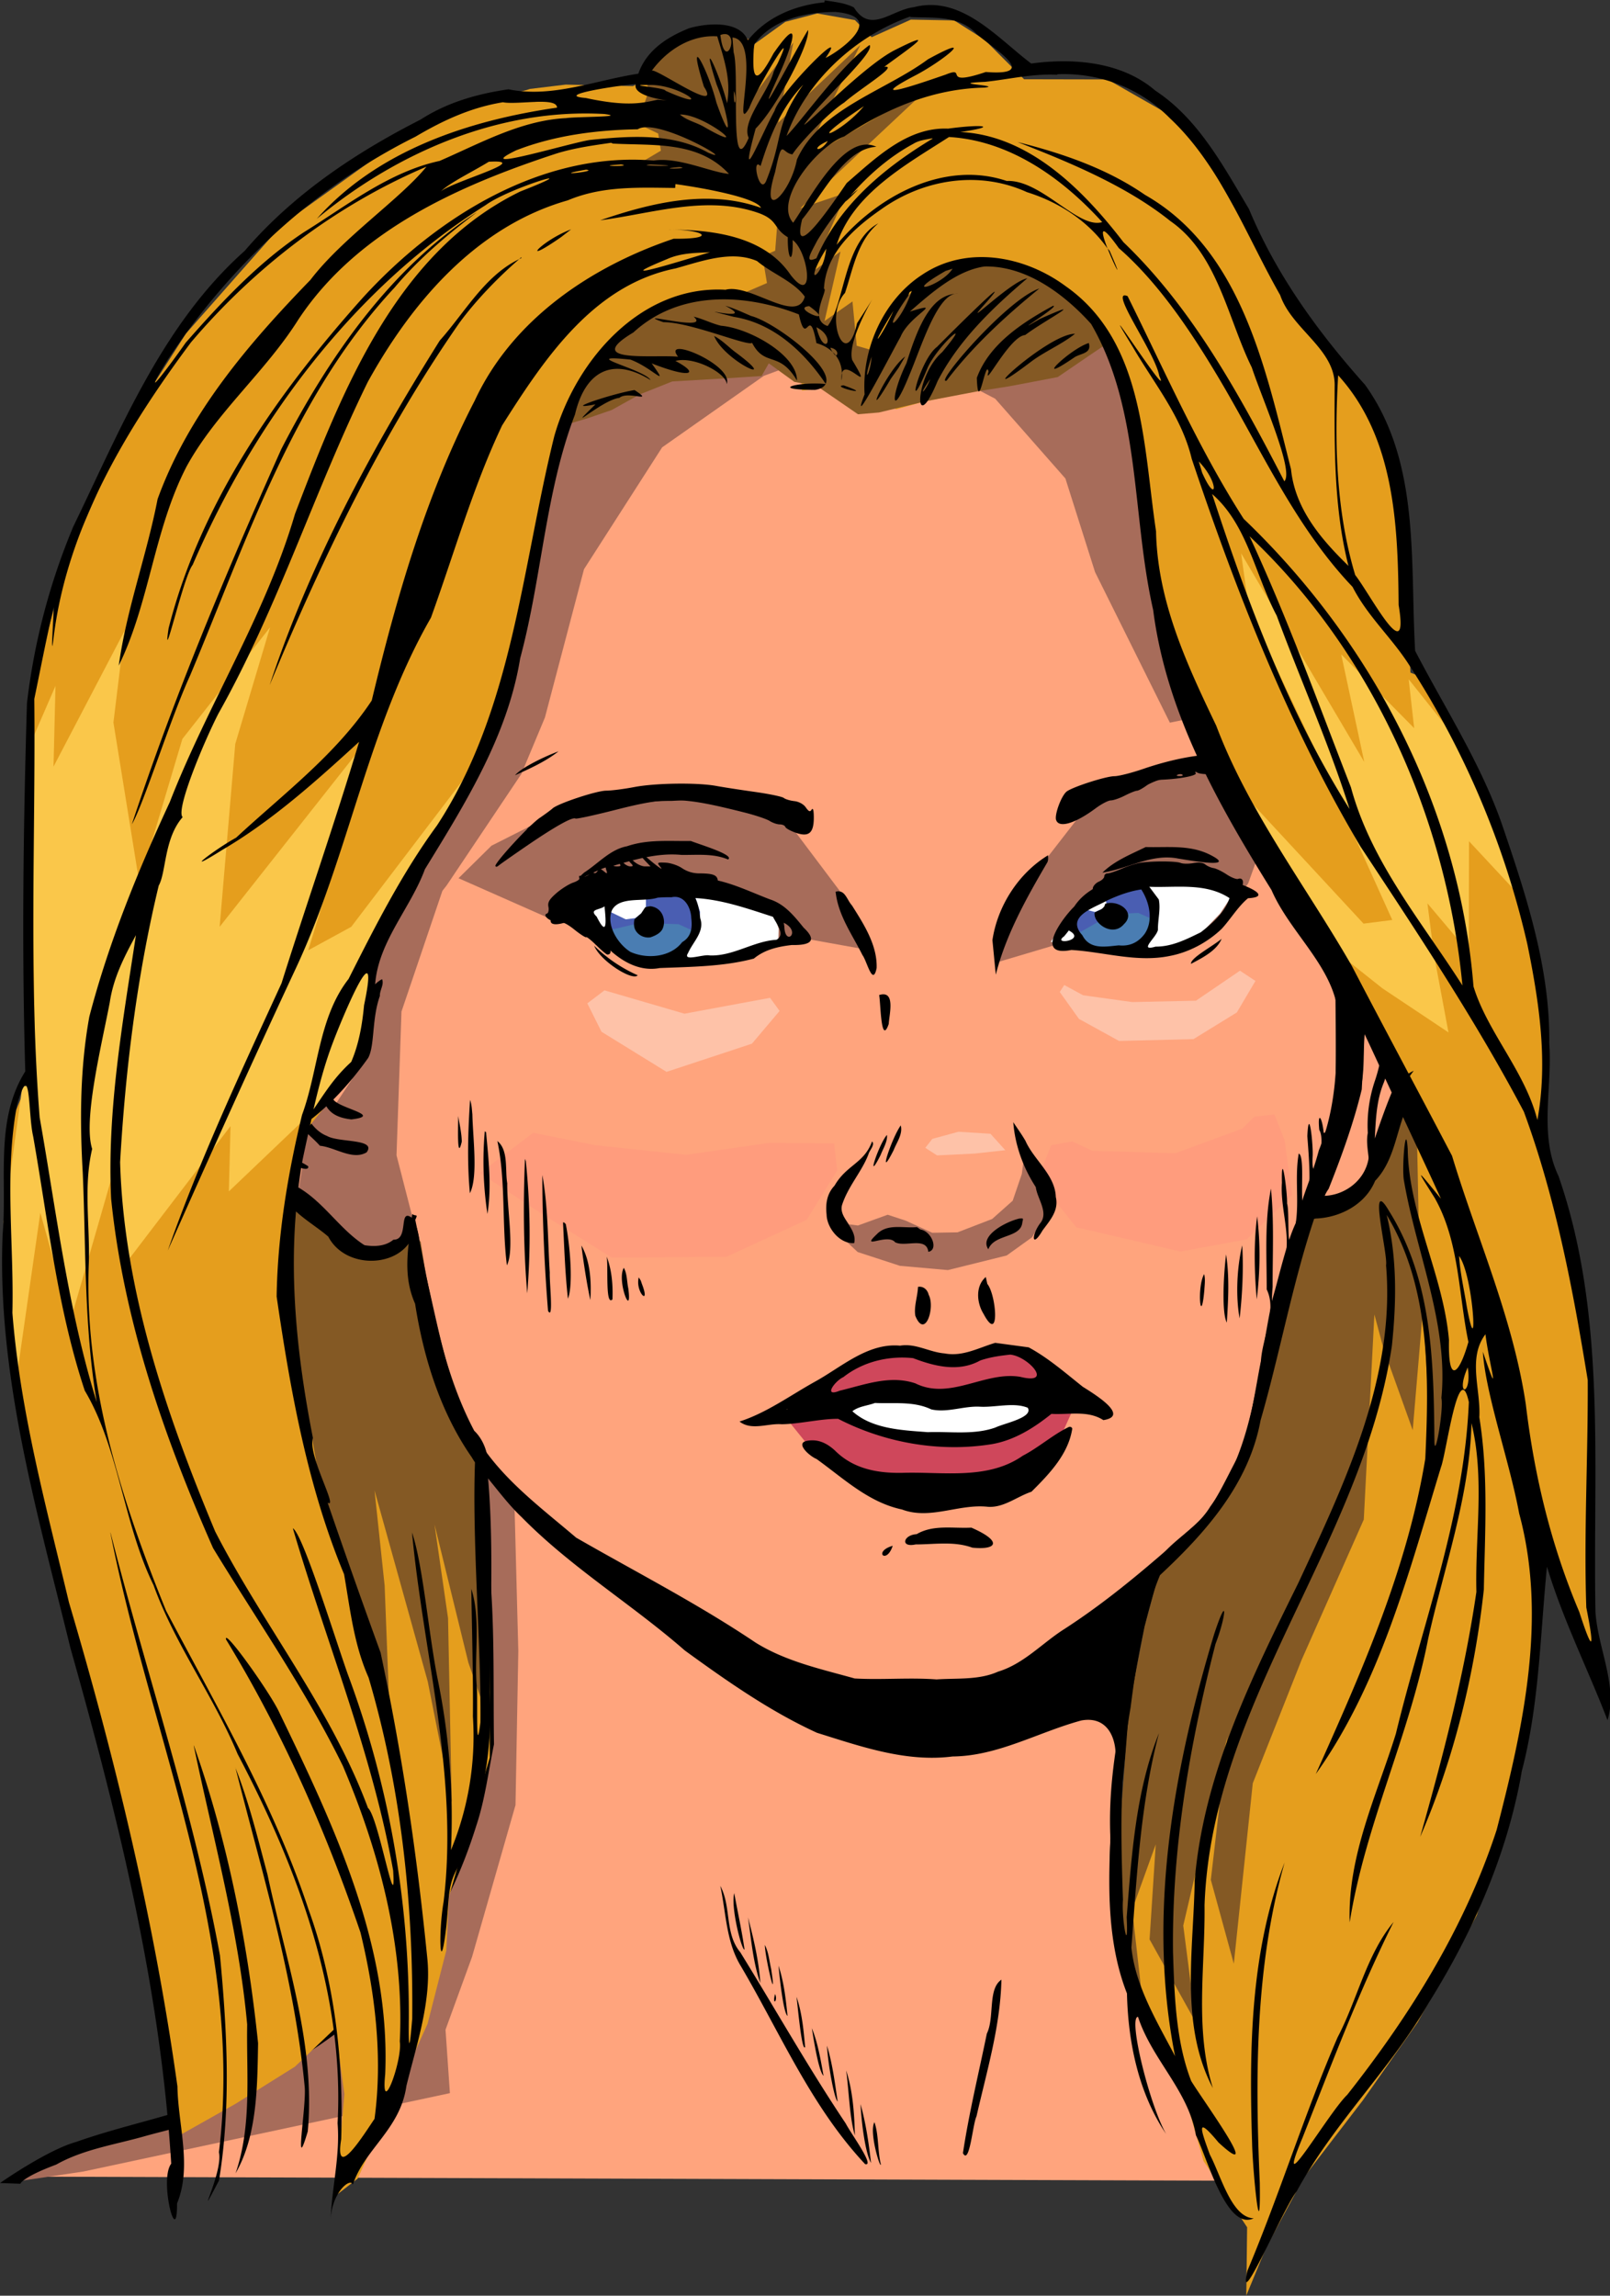 <svg class="picture" xmlns="http://www.w3.org/2000/svg" viewBox="0 0 140.1 199.7">
    <rect x="0" y="0" width="140.1" height="199.7" fill="#333333" stroke="none"/>
    <g id="colors_human">
        <path d="m20.69 203.4 8.818-3.991 6.58-1.7 3.67-1.83 8.78-6.52 7.02-7.34 3.82-8.18 1.7-6.34.608-3.65-.147-8.53-1.29-15.2-3.37-8.09-1.6-10.6-1.57 1.55h-3.1l-3.82-3.65-3.87-2.49-2.64-2.67-2.19-6.84-2.97-6.17.512-4.14 1.79-2.05 2.52-.516 3.2 1.08 2.76 2.62 1.21 1.94 1.31 1.26 1.85.799 1.68-.763.18-2.12-.214-1.81.146-.905-.815-.98.016-1.65.793-1.52.735-3.09-.791-3.7-.362-.373.852-.598-.057-1.05.239-1.22.33-1.48-.031-1.54-.233-1.58.189-1.72.929-1.39-.48-1.13.595-1.86.247-2.39.033-1.18.777-1.08.082-2.18 1.62-2.05-.44-1.27 1.25-1.8.94-1.6.307-.999 1.77-2.46.386-1.41 1.33-1.37.683-1.78 2.39-1.4 1.22-2 3.91-.757 2.66-1.87 2.45-.358 2.33-.28 2.51-1.02 2.64-.312 2.31 1.62 3.61-1.01 3.14-.595 4.08 1.76 1.54-.137 2.43-.362 2.26-.734 2.15.169 1.85-1.13 2-.256 1.57-.419 2.38-.121 1.64-.107 2.8-.403.84-.164 3.24-.1 1.07-.814.914-.434.53 1.19-.175 1.77 1.91.855 1.93 2.91 2.64 3.94 1.72 3.7.79 2.77-.586 1.11 1.22 2.59.818 2.77.794 1.41.456 2.47.594 1.85.672 5.19.445 8.75-.53 12.5 1.35-2.65 2.06-2.21 2.24-.053.501 2.86-.986 3.62.492 5.99-.494 5.85-1.59 4.18-1.12 4.41-1.65 2.21-2.66.259-.507-.287-2.58 6.41-1.71 6.99-1.9 8.04-2.58 5.3-5.66 5.51-2.67 9.9.456 1.84-.916 5.75.06 8.86.675 6.62 3.27 7.05 3.03 5.39 6.588 7.289z" fill="#ffa47d" transform="translate(-19.1 -14.06)"/>
        <path d="m89.6 136 2.68-2.92 4.25-1.64 4.12.525 1.72.281 4.53-.799 3.09 1.18 1.79 3.31 2.73.789-2.06-.023-.784 1.74-4.75 5.26-8.01.034-5.11-1.05-3.05-2.49-1.6-.752-2.01-2.49z" fill="#cf475b" transform="translate(-19.1 -14.06)"/>
        <path d="m116 38.5-2.02.39-6.04 2.83-11.6.462-9.29-1.58-7.63.953-4.3 1.92-6.48 1.73-2.99 14.3-3.13 13.2-6.31 10.4-4.35 8.71-1.17 8.59.962-1.24-1.89 8.73-2.25 3.41-1.66 1.45-.838 5.22 1.63.554 1.86 2.6 2.96 1.77 1.69-.293 2.14-1.48-1.69-6.57.432-12.5 3.56-10.5.384-.493 6.49-9.68 2.05-4.91 3.4-12.9 6.8-10.6 8.85-6.22 7.94-2.93 4.39.871 7.8 4.05 6.11 6.94 2.58 8.14 6.51 13.1 4.42-.898-1.63-4.61-3.68-11.5-1.14-11z" fill="#a76c5a" transform="translate(-19.1 -14.06)"/>
        <path d="m125 80.5-4.91.924-6.23 2.56-4.02 5.18-2.58 2.82-1.31 5.76 4.88-1.45 5.34.48 5.39-.208 3.49-1.85 2.67-3.82 2.84-7.91-2.24-1.6zm-48.3 2.7-3.58.545-4.01 1.01-3.99 1.23-3.25 1.64-2.87 2.83 8.73 3.86 2.17-1.6 1.42 2.08 1.64 1.92 3.14 1.4 5.23-.612 3.08-.56 1.98-.885 2.74-.354 5.57 1-2.56-5.19-4.78-6.35-6.85-1.9zM39.2 99.5l-.165 4.29.928 2.26 2.57 4.11.858 4.02 2.25 1.44 3.85.594 2.23-1.29-.492-1.05-1.23-2.74-1.73-.611-.76-1.03.966-2.62-2.3-3.19-1.31-2.38-3.74-1.77zm69 15.3-.185 1.39-.792 2.32-1.79 1.59-3.01 1.16-2.2.038-2.32-1.06-1.56-.509-2.59.937-.78-.103-1.36-2.01-.08 2.36 2.2 2.06 3.68 1.2 4.17.37 5.12-1.27 2.2-1.58 1.56-2.56zM60.1 140l1.26 15.2.22 9.19-1.46 7.65-4.18 9.47-6.14 6.84-6.25 4.8-6.88 4.28-9.05 2.69-7.67 3.79 6.4-.949 31.9-6.82-.381-5.52 2.31-6.34 3.78-13.2.244-13.4-.361-13.8z" fill="#a76c5a" transform="translate(-19.1 -14.06)"/>
        <path d="m130 111-1.76.208-1.04 1.03-5.82 2.14-7.22-.209-1.76-.823-1.83.335-1.17 2.96 3.36 4.18 9.06 2.11 5.77-1.06 3.95-3.87-.653-4.75zm-64.5 1.6-4.64 3.5 5.25 3.46 6.23 3.9 9.97-.07 6.99-3.22 2.65-4.29-.26-2.35-5.67-.053-7.22 1.04-7.88-.836z" fill="#ff9c7d" transform="translate(-19.1 -14.06)"/>
        <path d="m127 98.5-3.83 2.61-5.54.12-4.28-.592-1.64-.892-.392.606 1.67 2.34 3.49 1.92 6.48-.161 3.77-2.32 1.62-2.74zm-55.3 1.71-1.49 1.13 1.23 2.47 5.66 3.49 7.43-2.45 2.41-2.85-.829-1.14-7.45 1.38zm30.8 12.3-2.27.619-.611.78 1.02.658 3.28-.16 2.66-.292-1.29-1.43z" fill="#fec2a8" transform="translate(-19.1 -14.06)"/>
        <path d="m90.7 136 6.92-.777 4.07.134 9.07-.371-1.58 1.93-2.65 1.71-4.72.714-6.27-.794-4.57-2.06zM119 89.9l-6.74 3.48-1.72 2.61 2.73.635 6.17.25 3.49-.918 2.34-2.43 1.37-2.06zm-41.9 1.26-8.37 1.8 2.56 2.38 3.38 2.6 7.85-.396 3.34-1.31.968-.36.03-1.03-.476-1.43z" fill="#fff" transform="translate(-19.1 -14.06)"/>
        <path d="m118.6 90.75-2.467.557-2.44 1.54-.951.89-.103.85.86 1.553 1.42.757h2.67l1.38-.556.65-1.8.186-1.98zm-44.42.28-1.77 1.24-.207 1.39-.008 1.37 1.028 1.62 2.28 1.11 2.36-.027 1.15-1.45.854-1.29-.059-1.73-.544-1.93z" fill="#4a7db2" transform="translate(-19.1 -14.06)"/>
        <path d="m118.6 90.88-1.915-.153-4.05 3.04-.107 1.072.603.288 1.55-.883 1.4-.663 2.06-.107 1.407.61.226-.993zm-43.52.751-2.38.27-.416 1.23-.275.791.125 1.047 2.124-.497 2.26-.07 1.63.053 1.71.774.163-1.84-.557-1.7z" fill="#4a5eb2" transform="translate(-19.1 -14.06)"/>
        <path d="m72.4 92-.349 1.31 1.5.722.822-.104.926-.713.017-1.17zm42.8.038-1.69 1.13.885.227 1.07-.497z" fill="#fff" transform="translate(-19.1 -14.06)"/>
        <path d="M71 96.3c-.441-.442-.842-.764-.892-.715s-.509-.245-1.02-.655c-.653-.523-1.09-.728-1.48-.687-.571.058-1.37-.564-.913-.713.125-.042.183-.303.129-.581-.078-.396.072-.654.699-1.2.439-.38 1.1-.793 1.47-.918.396-.134.615-.316.532-.447-.088-.139-.016-.174.198-.094.185.07.468-.002.628-.158.159-.156.352-.223.429-.148.076.075.218.008.317-.148.154-.245.23-.244.535.005.318.26.34.245.215-.141-.095-.292-.039-.467.176-.547.174-.066.315-.031.315.077s.196.196.437.196c.365 0 .395-.05.182-.303-.144-.17-.166-.303-.051-.303.114 0 .323.136.463.303s.402.303.58.303c.254 0 .27-.055.079-.243-.463-.454-.25-.638.229-.197.262.242.695.44.962.44h.487l-.448-.468c-.644-.672-.554-.913.118-.317.312.276.752.635.979.795.374.266.388.263.146-.04-.237-.297-.18-.33.528-.293.436.022 1.08.24 1.43.484a2.67 2.67 0 0 0 1.43.447c1.45.005 1.73.166 1.68.94l-.048.69-1.04-.08c-.571-.044-1.23-.142-1.45-.216-.302-.1-.29-.074.051.1.72.373.547.56-.308.337-.424-.111-1.61-.194-2.63-.183-1.91.022-2.22.055-2.83.318-.197.083-.503.098-.679.032-.209-.078-.268-.04-.173.114.1.159.031.189-.214.098-.483-.182-.869.058-.5.312.191.132.093.153-.312.064-.41-.088-.709-.02-.979.217-.53.472-.489.761.23 1.56.34.38.618.761.618.846 0 .086.237.461.527.833.474.61.527 1.08.121 1.08-.083 0-.512-.362-.953-.804zm43.2-5c.038-.194.276-.443.53-.552.255-.109.462-.314.462-.454s.128-.256.283-.256c.156 0 .713-.185 1.24-.412.524-.228 1.25-.46 1.62-.516 1.04-.159 3.1-.15 3.5.016.199.082.692.089 1.1.014.475-.088.845-.044 1.05.12.171.14.494.282.716.315.223.033.734.28 1.14.55.403.267.852.443.997.39.397-.15.561.266.295.754-.202.37-.353.412-1.06.301-.456-.072-1.03-.234-1.27-.362-.476-.252-.581-.267-3.32-.469-2.59-.192-4.4-.17-4.92.06-2.19.971-2.46 1.03-2.36.501z" transform="translate(-19.1 -14.06)"/>
        <path d="M62.2 89.4c0-.351 2.99-3.59 3.85-4.18.479-.326.987-.701 1.13-.832.452-.426 3.84-1.55 4.67-1.55.446 0 1.55-.141 2.46-.315 1.82-.348 5.47-.398 7.11-.097.578.107 2.08.34 3.34.517s2.4.414 2.54.527.549.238.92.278c.401.045.807.266 1 .55.262.371.371.412.512.188.116-.18.182.065.184.683.004 1.36-.431 1.73-1.57 1.33-.46-.159-.87-.388-.91-.507-.039-.12-.256-.218-.482-.218-.225 0-.619-.134-.875-.297-.256-.165-1.22-.49-2.14-.724-5.51-1.39-6.66-1.42-11.3-.238-1.82.463-3.38.801-3.46.75-.257-.158-1.73.662-4.12 2.29-1.27.868-2.43 1.68-2.57 1.8-.145.122-.263.138-.263.037zm48.8-4.01c-.151-.477.466-2.13.926-2.48.525-.399 3.42-1.33 4.15-1.33.364 0 1.5-.287 2.52-.638 2.29-.787 4.61-1.25 6.25-1.25 1.11 0 1.41.102 2.73.931 1.68 1.05 3.65 2.93 3.3 3.15-.125.077-.488-.038-.809-.254l-1.55-1.05c-.534-.363-1.02-.615-1.07-.559-.054.054-.515-.047-1.02-.226a6.023 6.023 0 0 0-1.89-.282c-.53.025-1.09-.033-1.24-.129-.177-.108-.231-.091-.146.046.13.212-1.4.504-2.95.567-.371.014-.958.236-1.31.493-.346.256-.732.467-.857.467s-.598.189-1.05.42c-.454.232-1 .42-1.22.42-.219 0-.814.31-1.32.686-1.79 1.33-3.2 1.75-3.44 1.02zm11-3.93c-.07-.07-.25-.078-.402-.017-.168.067-.118.117.126.127.222.01.347-.04.276-.11z" transform="translate(-19.1 -14.06)"/>
    </g>
    <path id="line" d="M107.9 61.44c-.908.497 2.92.726.582.115l-.332-.078zm-59.3 3.92c-1.23.448-3.26 1.44-3.78 2.08 1.3-.586 2.66-1.2 3.78-2.08zm54.7.888c-2.9.96-5.69 2.24-8.49 3.45-1.05 1.1 2.37-.411 3.15-.668 2-.684 3.83-1.94 5.99-2 1.43-.332 2.9.059 4.3.304.778.442 3.84 2.17 2.08.75-1.27-1.16-3.04-1.29-4.6-1.83zm-45.2 2.43c-1.95.174-3.84.639-5.7 1.25-1.93.535-5.69 1.18-6.55 2.19 4.09-1.19 8.26-2.46 12.6-2.45 1.43-.062 2.88-.294 4.22.327 2.22.618 4.41 1.38 6.64 1.9.743-1.47-2.77-1.42-3.66-2.06-2.41-.956-5-.843-7.53-1.15zm2 4.48c-1.86.025-3.75-.16-5.54.457-1.46.27-2.52 1.52-3.73 2.29-1.58 1.41 1.56-.57 2.17-.487 2.06-.589 4.14-1.26 6.3-1.05 1.37.017 2.76-.145 4.05.396.635-.388-2.56-1.33-3.24-1.61zm39.6.523c-1.31.644-2.71 1.19-3.77 2.23 2.22-.331 4.27-1.68 6.57-1.23.94.149 5.37.949 2.74-.354-1.76-.859-3.66-.589-5.54-.644zm-8.49.713c-2.59 1.57-4.41 4.43-4.85 7.39l.292 3c.891-3.5 2.67-6.67 4.48-9.76.111-.199.06-.421.071-.635zm30.2.774c-1.05.295-1.95.698-2.62 1.57-.772.866-.861 2.14-2.19 2.36-.897.323-.221 1.63-.422 2.39-.01 4.41.123 8.83.025 13.2-.234 1.23-.724 4.2-1.02 3.83-.137-1.38-.548-1.89-.38-.222.693 1.12-.731 5.43-.58 2.32.067-.964-.323-4.61-.46-1.79.12 1.74.518 5.81-.419 5.81-.14-1.23.167-4.11-.329-4.29-.432 2.42.245 5.01-.566 7.33-.505 1.43-.22-2.29-.448-2.98.024-1.08-.516-4.95-.45-1.8-.175 2.43 1.01 4.97.033 7.28-.468 1.18-1.09 4.9-.843 1.76-.003-2.85.136-5.71-.143-8.54-.569 2.85-.366 5.86-.37 8.77.908 1.88-.368 4.13-.503 6.22-.56 2.81-.894 5.75-2.03 8.39-1.01 1.86-1.87 3.89-3.26 5.49-3.83 3.4-7.67 6.79-12 9.56-1.85 1.22-3.41 2.93-5.59 3.59-1.66.746-3.58.551-5.35.674-2.36-.177-4.77.052-7.12-.082-2.95-.827-6-1.48-8.64-3.13-5.01-3.37-10.4-6.13-15.6-9.12-3.33-2.84-6.99-5.49-9.08-9.44-2.11-4.13-2.9-8.75-3.95-13.2-.637-1.73-.379-3.98-1.26-5.18-1.21-.9-.218 1.94-1.61 1.9-.768.645-1.85.617-2.75.437-2.17-1.56-3.74-3.85-6.14-5.11-1.11-.732-2.42-1.34-2.8-2.75-1.09-2.3-1.36-4.95-2.91-7.02-.97-1.67-2.18-3.23-2.58-5.16-.66-1.26-.283-2.63-.198-3.98.434-.905.637-2.01 1.7-2.37.918-.783 2.19-.145 3.28-.222 1.88-.012 3.29 1.66 4.39 2.98.751.928 3.53 4.26 2.14 1.52-.968-1.68-2.33-3.13-3.71-4.49-1.23-.66-2.54-1.04-3.9-1.31-.242.036-1.65.379-2.32.532-.915.346-1.65 1.38-2.22 2.2-.479 1.01-1.07 1.99-.835 3.16-.156 2.4 1.2 4.56 2.17 6.68.618 1.25 1.59 2.32 1.75 3.78.468 2.21 1 4.62 2.81 6.14 1.24 1.6 3.43 1.69 4.97 2.86 1.54 1.55 2.86 3.78 5.12 4.38l3.11-.212c1.19 4.02 1.35 8.35 3.16 12.2.608 1.65 1.56 3.22 2.41 4.77 1.58 1.51 2.83 3.53 4.51 5.12 4.3 4.38 9.6 7.58 14.2 11.6 3.65 2.65 7.39 5.28 11.5 7.16 3.82 1.19 7.74 2.58 11.8 2.06 3.95-.034 7.44-2.11 11.2-3.13 2.81-.516 3.39 2.57 2.76 4.62-.125 3.63-.361 7.28-.276 10.9.268 2.05.212 4.17 1.06 6.09 1.21 3.21 2.54 6.41 4.58 9.19 1.21 1.74 2.17 3.68 3.84 5.03.518.695 4.36 4.432 4.36 4.432l.947.017s-.13-.184-.271-.398c-2.204-3.346-7.893-9.756-9.566-12.69-1.92-3.88-4.02-7.97-3.78-12.4.003-3.1-.27-6.21-.081-9.29.63-5.9 1.15-11.9 3.03-17.5.827-1.25 2.2-2.16 3.18-3.32 3.03-2.73 4.89-6.45 5.85-10.4 1.73-5.97 2.86-12.1 4.86-18 .54-.98 2.7.55 3.76-.762 1.29-.95 1.72-2.79 2.04-4.3.462-2.54 1.69-4.87 2.42-7.32.413-3.63.55-7.33.185-10.9.213-1.83.64-3.72.592-5.54-.32-.791-.732-1.48-1.62-1.69l-.468-.223zm-22.5.639c-1.95.761-4.18 1.16-5.43 3.05-1.13 1.11-3.5 4.43-.249 3.78 2.87.174 5.73 1.12 8.61.51 1.65-.32 3.26-1.19 4.47-2.35.783-.853 1.42-1.94 2.29-2.66 2.47-.143-.811-1.37-1.72-1.54-1.33-.457-2.66-.914-4.09-.757zm-42.6.431c-2.87.738-5.86 1.62-8.24 3.44-.659 1.12.996.675 1.58.382 1.26-.898 1.62.462 2.27 1.34 1.3 1.64 3.26 3.23 5.48 2.81 2.74-.111 5.55-.121 8.2-.824.95-.786 2.1-1.04 3.3-1.18 1.51.03 2.32-.301 1.03-1.51-.816-1.01-1.65-2.05-2.93-2.46-1.66-.629-3.33-1.46-5.09-1.75zm65 .124c1.86.248 1.39 2.3.999 3.55-.515 1.24-1.78 2.1-2.4 3.28-.585 1.79.449 3.51.64 5.24-.085 1.89-.294 3.77-.901 5.57a12.1 12.1 0 0 0-.624 4.56c-.281 1.4.562 3.03-.226 4.28-.116 1.71-5.01 3.18-3.18.572 1.12-2.82 2.17-5.71 2.88-8.65.136-2.54.307-5.08-.065-7.6-.149-2.44-.568-4.93-.596-7.35.723-1.46 1.63-3.33 3.47-3.45zm-21.3.777c2.35.097 4.88-.383 6.98.986-.401 1.25-1.5 2.21-2.51 2.98-1.25.608-2.49 1.25-3.92 1.24-1.55.452.067-.786.2-1.45-.013-.87.249-1.82.076-2.65zm-.697.236c.728 1.12 1.07 2.75.285 3.87-.561.751-1.31 1.09-2.24.991-1.14.104-2.52.408-3.17-.876-1.52-1.67 1.08-2.4 2.18-3.04.939-.437 1.92-.796 2.94-.947zm-26.6.183c.215 2.07 1.44 3.72 2.34 5.53.386.5.891 2.78 1.23 1.12.067-1.99-1.12-3.82-2.15-5.45-.448-.49-.596-1.41-1.41-1.19zm-14.3.498c1.12-.263 1.71.888 1.74 1.8.101.852.017 1.63-.791 2.1-1 1.32-3.06 1.5-4.5.85-1.11-.686-2.15-2.37-1.6-3.65.677-1.22 2.77-.668 3.97-1.07.393-.03.786-.042 1.18-.036zm2.09.066c2.34.129 4.55.917 6.76 1.63.3.608 1.11 1.56.302 2-2 .114-3.77 1.45-5.82 1.36-.531-.128-2.39.59-1.87-.208.434-.991 1.46-1.86 1.06-3.02-.067-.603-.168-1.21-.433-1.76zm35.7.484c-.051.013-.08.207-.111.245-.091.104-.175.203-.271.256-.187.102-.297.128-.412.2-.071.044-.151.02-.161.11-.1.944 1.61 2.12 2.56.97 1.06-1.01-.434-2.12-1.6-1.78zm-39.6.226c-.169.013-.462.095-.462.095l-.355.535-.58.51s-.111.495.05.86c.2.455.732.792 1.34.707.382-.127.91-.359 1.08-.787.302-.745-.047-1.8-1.08-1.92zm-4 .01c.125 1.22.278 2.82-.683.894-.702-.666.261-.565.683-.893zm15.6 1.43c1.57.78.106 2.1.051.344zm24.8.669c1.63.85-1.53 1.32-.401.506l.267-.327zm13.3.723c-.774.655-2.74 1.68-2.66 2.18.944-.503 2.24-1.14 2.66-2.18zm-54.6.605c.551 1.35 3.36 3.1 3.79 2.57a12.9 12.9 0 0 1-3.79-2.57zm69.6.439c.518 2.61.824 5.28.608 7.94-.077 1.4.1 2.85-.68 4.09-.601 1.41-1.1 2.85-1.6 4.3.093-1.65.14-3.3.78-4.85.757-2.01.682-4.18.978-6.28-.415-1.64-1.55-3.58-.172-5.06l.08-.122zm-100 2.19c-1.17-.317-2.48.37-2.27 1.67.072 1.93.277 4.04 1.59 5.57 1.7 2.25 2.62 4.91 3.42 7.57-.08 1.14 3 2.52 2.77 1.74-.862-.582-2.1-.84-2.31-2.01-.666-1.73-.722-3.68-1.88-5.2-.764-1.69-2.26-3.18-2.22-5.12-.154-1.04-.091-4.14 1.62-3.15-.063 1.11-.026 2.21.537 3.2.61.978.059 2.1.037 3.16 1.02-.521 1.04-1.54.813-2.56-.546-1.09-.638-2.48.518-3.27.783.564 3.41 1.54 1.51-.05-1.09-.718-2.16-1.7-3.56-1.53zm55.2 1.66c.141.809.154 4.45.836 2.51.029-.786.635-2.97-.835-2.51zm-49.4 2.41c-.757.699-1.3 1.52-1.46 2.55-.532 1.66-1.04 3.54-.116 5.16.254 1.33 1.48 2.04 2.31 2.99 1.34.137 2.83 1.29 4.06.579.92-1.21-2.42-.835-3.44-1.43-1.33-.512-1.97-2.04-2.61-3.24-.088-1.5.466-2.92.943-4.31.995-.49 1.31.468 1.75 1.18.111 1.14-.637 2.47-.263 3.54.412.969 1.31 1.28 2.3 1.39 2.82-.336-1.14-.97-1.58-1.75.615-1.35 1.79-3.24.05-4.41a14.78 14.78 0 0 1-1.94-2.26zm13.8 6.71c-.174 2.68-.267 5.44-.013 8.12.722-1.43.262-4.74.215-6.86-.045-.424-.052-.858-.203-1.26zm-1.03 1.39c.002.719-.129 4.11.311 2.24-.016-.755-.197-1.49-.312-2.24zm48.3.548c.156 2.02.861 3.96 1.96 5.65.125 1.01 1.16 2.23.368 3.16-.791 1.1-.699 2.19.223.605.653-.88 1.43-1.74 1.15-2.91-.061-1.92-1.91-3.22-2.64-4.88-.324-.56-.702-1.08-1.06-1.62zm-9.79.284c-.777 1.06-2.11 5.09-.618 2.15.262-.683.813-1.39.618-2.15zm-36.2.52a30.4 30.4 0 0 0 .233 7.18c.38-2.35.096-4.76-.119-7.11l-.114-.077zm35 .309c-.686.743-1.92 4.44-.556 1.75.212-.552.613-1.16.556-1.75zm-33.9.542c.736 3.49.379 7.23.827 10.8.674-1.35 0-4.93.03-7.14-.204-1.16.126-2.88-.858-3.67zm32.6.026c-.693 1.91-2.22 2.03-3.26 3.84-.67.707-.795 1.58-.694 2.52.022 1.16 1.15 2.57 2.4 2.48.297-1.27-1.36-2.16-1.06-3.3.525-1.65 1.75-2.94 2.31-4.45.081-.31.579-.81.316-1.08zm-30.2 1.51c-.161 3.88-.135 7.8.196 11.7a62.3 62.3 0 0 0-.124-11.5zm1.51 1.42c.006 3.91.183 7.89.496 11.8.5.902.115-2.47.151-3.32-.178-2.83-.141-5.7-.646-8.49zm62.2 3.58c-.304 2.38-.238 4.83-.036 7.22.298-2.35.337-4.87.036-7.22zm-20.7.195c-1.19.282-3.5 1.51-2.69 2.67.519-1.35 2.83-.943 2.96-2.34.081-.376.118-.35-.276-.332zm-39.7.325c.106 2.11.18 4.47.43 6.65.457-1.16.197-4.58-.19-6.49l-.109-.122zm30.8.418c-1.2.118-2.58-.341-3.51.635-1.49 1.41.947-.137 1.61.684.88.45 2.72-.511 2.89.833.913-.176.287-1.8-.686-1.94zm28.3 1.59c-.472 2.01-.568 4.44-.225 6.35.245-2.05.35-4.42.225-6.35zm-57.5.01c.18 1.48.529 3.68.783 4.74.09-1.56.001-3.37-.783-4.74zm56.1.777c-.214 1.71-.398 5.04.061 5.93.13-1.96.238-3.99-.061-5.93zm-53.9.182c.15.843-.138 4.36.502 3.73.051-1.25-.055-2.56-.503-3.73zm1.49.983c-.646 1.12.755 4.59.389 1.78-.127-.577-.092-1.26-.389-1.78zm50.5.547c-.653 1.14-.29 4.74.017 1.4.022-.463.104-.938-.018-1.4zm-19 .252c-.911.78-.8 2.23-.2 3.2 1.46 2.75 1.12-1.65.331-2.6l-.131-.594zm-30.2.033c-.325 1.3 1.06 2.59.277.574l-.102-.298-.174-.275zm24.3.834c-.033.826-.373 1.73-.231 2.51.846 2.08 1.75-.743 1.16-1.83-.102-.445-.471-.775-.934-.687zm6.72 4.86c-1.45.432-2.84 1.22-4.4.921-1.34-.107-2.51-.902-3.88-.675-2.81-.26-5.09 1.86-7.4 3.13-2.16 1.2-4.21 2.71-6.57 3.47 1.05.824 2.47.135 3.68.236 1.63-.03 3.3-.476 4.9-.473 4.07 2.1 8.87 2.94 13.4 2.2 1.95-.342 3.64-1.41 5.16-2.63 1.52.09 3.17-.329 4.52.543 2.37-.363-.839-2.3-1.79-2.9-1.51-1.2-3.02-2.52-4.71-3.43zm1.34 1.03c1.53.156 3.79 2.66.851 1.93-3.07-.532-6.1 2.07-9.14.565-2.23-.75-4.43.125-6.58.637-1.5.613-.398-.87.314-1.18 1.7-1.34 3.94-1.88 6.07-1.65 1.87.715 3.97 1.24 5.84.203.854-.295 1.75-.418 2.64-.513zm-11.8 4.2c1.65.077 3.35-.176 4.89.557 1.37.32 2.83-.306 4.23-.232 1.34.078 2.95-.408 4.17.093.506.855-2.02 1.34-2.82 1.72-1.87.662-3.92.33-5.87.403-2.24-.172-4.84-.265-6.57-1.82.546-.434 1.32-.477 1.96-.718zm-7.62.515c-.004.055-.156.026 0 0zm24.5 1.57c-1.36.64-2.62 1.78-4.03 2.51-3.02 2.11-6.89 1.39-10.3 1.48-2.25.066-4.41-.308-6.04-1.94-.695-.635-1.47-1.02-2.43-.84-1.07.193.235 1.34.833 1.58 2.34 1.68 4.51 3.77 7.43 4.39 2.46.93 4.95-.51 7.47-.234 1.38.105 2.53-.885 3.8-1.31 1.54-1.53 3.21-3.26 3.55-5.48-.015-.117-.14-.182-.245-.164zm-51.1 4.79c-.127 4.61-.047 9.21.164 13.8.009 2.32.301 4.66.129 6.98-.509 2.82-.883 5.69-1.69 8.45-.952 2.45-1.54 5.07-3.07 7.26-2.48 4.34-6.37 7.59-9.86 11.1-3 1.83-5.81 3.97-8.65 6.02-3.99 1.57-8.23 2.35-12.3 3.79-2.54.701-6.646 3.584-6.646 3.584l1.772.06s.144-.554 3.114-1.664c2.42-1.36 5.18-1.74 7.81-2.5 2.82-.783 5.88-1.29 8.08-3.37 2.78-1.83 5.69-3.5 8.37-5.48 2.29-2.38 4.68-4.67 6.9-7.1 2.44-3.33 4.17-7.09 5.39-11 .773-2.3 1.06-4.74 1.55-7.11-.076-5.17.084-10.4-.412-15.5-.176-2.43-.34-4.86-.68-7.27zm42.6 3.97c-1.61.085-3.3-.283-4.76.568-1.16.064-1.45 1.19-.083.893 1.65 0 3.33-.3 4.93.281 2.17.223 2.64-.557-.08-1.74zm-6.84 1.58c-1.74.496-.551 1.68 0 0zm-15 29.6c.503 2.36.499 4.87 1.8 6.99 3.43 5.83 6.11 12.2 10.8 17.2.89.223-1.27-2.71-1.69-3.54-3.25-4.85-6.12-9.95-9.18-14.9-1.37-1.65-.754-3.93-1.73-5.76zm1.21.613c-.326 1.2.654 5.02.895 4.91-.234-1.64-.609-3.32-.895-4.91zm1.2 2.11c.271 1.89.443 3.97 1.07 5.71-.125-1.92-.587-3.85-1.07-5.71zm1.46 2.4c.038 1.19 1.09 5.59.55 2.08-.163-.688-.215-1.46-.55-2.08zm1.19 1.8c.114 1.21.443 4.16.786 4.37-.151-1.47-.317-2.98-.786-4.37zm19.4 1.22c-1.21.806-.579 3.3-1.27 4.69-.709 3.46-1.55 6.89-2.08 10.4.578 1.09.84-2.5 1.18-3.2.889-3.91 2.08-7.84 2.17-11.9zm-19.7 1.25c-.285 1.07.297.603 0 0zm1.87.24c.141 1.2.468 4.77.748 4.38-.129-1.47-.27-2.98-.748-4.38zm1.33 2.71c.189 1.2.607 3.79 1.02 4.16-.249-1.39-.494-2.86-1.02-4.15zm1.32 1.54c.067 1.45.615 4.6.927 4.86-.237-1.63-.449-3.29-.927-4.86zm1.67 2.16c.245 1.81.298 4.14.758 5.65-.046-1.88-.176-3.85-.757-5.65zm1.25 2.93c.078 1.56.395 4.2.914 5.11-.197-1.72-.45-3.45-.913-5.11zm1.21 1.57c-.488.816.509 4.1.56 3.67-.295-1.19-.175-2.56-.56-3.67z"/>
    <g id="hair_human">
        <path d="m93.64 48.22-2.08-.51-2.67.331-.08-1.171-2.71-1.53-.976 1.245-2.15-.258-.711.508-3.02-.218-2.23.59-1.1.084-1.47 1.02-1.23.757-3.12 1.214-1.6.38-3.45 15.91-2.31 9.186-5.88 12.54-4.47 6.709-.993 5.465-.453 4.71-1.53 2.65-3.7 4.568-.962 5.516 1.58 1.56 2.54 1.927 2.72 1.876 3.65-1.346 3.63 14.58 2.37 4.833.452 16.11.036 9.492-2.9 9.849-.657 2.273-.23 4.66-1.63 6.382-6.08 13.46-1.9 1.469.738-8.83-.788-5.72-3.51 3.345-5.17 3.232-5.16 2.905-2.15-14.58-3.19-15.09-6.68-25.69-2.33-11.32-.363-12.64.116-8.422 1.97-4.772-.38-18.05.42-15.29 2.98-10.91 5.14-11.83 5.31-8.3 8.36-9.471 10-7.168 7.411-3.5c-1.138-.512 2.89-.633 4.156-1.144l3.126-.377 5.847.132.956-.479 2.6-2.916 3.82-.969 2.33.66.594 1.294.294-1.264 2.66-1.917 2.78-.73 3.28.577 1.46 1.488 3.41-1.529 3.77.071 2.65 1.682 3.43 3.436 7.26.015 6.04 3.446 3.3 4.69 7.4 13.05 5.67 6.82 3.11 7.78.582 9.992.259 5.822.777.307 3.02 5.25 4.95 11.32 2.66 10.7.362 8.413-.22 6.759.469.387 2.21 7.636 1.44 9.584.213 4.099-.051 9.104-.176 6.597 1.12 8.707-5.88-15.09.399 6.739-.154 4.455-1.52 10.91-3.85 12.23-5.14 9.299-4.77 6.79-5.09 6.637-3.3 6.108-1.75 4.23.07-5.933-3.8-5.771-2-7.035-1.99-3.12-3.27-8.686-.524-7.147 2.19-13.36 2.06-11.52 3.95-4.15 3.79-6.993 2.46-11.52 2.62-9.818 1.87.59 2.57-.598 1.28-1.866 1.1-4.262.966-3.945-6.19-10.4-12.4-23.45-2.74-10.81-2.4-16.11-1.79-4.027-2.45 1.642-1.82 1.325-6.17 1.08-5.61 1.184-2.24.63-.878-.57-.557.732-1.77.2z" fill="#e59e1d" transform="translate(-19.1 -14.06)"/>
        <path d="m81.04 16.51-4.82 2.029-1.14 1.601.48 1.794-.565 1.672-1.02.92 2.4 1.153.234 1.488-2.62 1.55 7.72.954 2.99 1.234 2.02 2.865-.163 2.1-1.11.466.394 2.345-2.2.95-5.03.21-4.37 2.701-4.22 4.058-1.54 4.364 1.81-.537 2.044-.703 2.423-1.35 2.847-1.134 4.846-.281 2.921-.19.63-1.102 2.22 1.61 2.03.407 3.51 2.412 1.824-.153 4.165-1 4.578-.872 2.576-.404 4.237-.804 2.788-1.903 1.971-1.33-4.86-4.852-5.4-2.233-5.18 1.04-3.58 3.365-1.09 3.813-2.14-.626-.368-3.854-2.43 1.703 1.39-6.046-2.54 1.825 3.06-6.943-4.02 1.356 11.3-10.6L88.942 28l5.02-10.02-7.14 6.75 1.31-6.964-3.81 5.098.071-5.383zm59.9 91.56-.66 1.815-1.66 6.209-1.26 1.683-2.32.525-1.45-.073-.791 2.182-2.81 12.64-2.68 7.932-3.65 5.73-3.35 2.875-1.61 5.964-1.35 6.995-1.31 17.13 2.5 8.605-.917-8.105 2.05-5.679-.537 8.268 4.02 7.219-1.09-8.422 3.84-16.42-1.44 12.44 2 7.3 1.65-15.7 4.24-10.71 5.42-12.23.922-17.84.796 2.978 2.54 7.086.897-10.6.821 14.17 1.27-2.834-.232-9.258-2.23-9.339-.169-8.381zm-96.2 9.492-.639 9.289 3.32 18.96 3.81 11.52 1.84 7.606-.5-12.95-.88-8.279 4.63 16.62 2.09 10.5-.323-16.01-1.18-8.156 2.95 12.03 1.72 4.904-.364-13.26-.022-9.787-3.59-6.26-1.9-12.24-1.37-.171-1.091.72-1.767.588-2.146-1.622-2.603-2.458z" fill="#845924" transform="translate(-19.1 -14.06)"/>
        <path d="m127.1 62.19.694 4.986 6.06 12.74 6.4 14.17-2.5.32-10.4-11.22 8.29 13.87 3.75 2.977 5.75 3.834-1.25-6.688-.582-4.537 3.6 4.262.02-9.665 4.53 4.863-2.54-7.188-2.95-6.382-4.29-5.383.477 4.252-6.35-6.423 2.01 9.37zm-84.5 6.444-7.63 9.706-3.74 12.54-2.26-13.97.976-7.993-6.19 11.83.173-7.025-2.14 4.935.39 29.87-1.13.01-1.64 11.83 1.15 13.46 2.05-14.27 2.63 9.359 3.79-13.15 1.18 7.973 8.95-11.72-.143 5.679 6.65-6.342 5.29-5.577.607-8.819 4.11-7.31 4.39-8.626-10.4 13.66-3.74 2.039 5.89-19.27-13.6 17.23 1.36-15.91z" fill="#fac74a" transform="translate(-19.1 -14.06)"/>
        <path d="m90.88 14.06-.043.203c-2.52.246-5.03 1.255-6.66 3.314-.699-1.754-3.529-1.519-5.109-1.06-1.88.749-3.712 1.905-4.422 3.954-3.79.577-7.479 2.132-11.3 1.357-2.72.396-5.32 1.132-7.66 2.641-5.69 2.896-11.1 6.514-15.3 11.42-7.15 6.362-10.8 15.5-14.9 23.96a56.59 56.59 0 0 0-4.041 15.4c-.319 10.71-.457 21.31-.146 32.01-2.67 4.262-1.56 9.4-1.97 14.17-.502 12.23 3.009 24.16 5.899 35.99 4.14 14.68 7.84 29.57 8.77 44.86-1.07 1.397.532 7.535.508 3.457 1.32-3.222.086-6.82.034-10.18-1.99-14.27-5.361-28.34-9.441-42.11-1.97-8.279-4.25-16.62-4.92-25.18.148-5.995-.709-12.13.396-18.05 1.24-4.354.94.67 1.41 2.691 1.3 7.392 2.12 14.99 4.49 22.12 3 5.047 3.34 11.52 5.99 16.93 1.86 5.16 5.201 9.594 7.311 14.68 5.17 9.83 9.309 20.8 8.699 32.12.232 2.865-.515 5.64-.605 8.463.074-2.467 1.77-3.799 1.93-3.106 1.02-3.12 4.134-4.827 4.664-8.599.873-3.568 2.214-7.418 1.814-11.16-.912-9.105-2.158-17.56-4.058-26.53a742.1 742.1 0 0 1-4.61-13.05c.968.584-1.75-4.118-1.28-5.627-1.275-6.49-2.031-13.13-1.473-19.71.79.748 2.05 1.524 2.812 2.2 1.386 2.644 5.46 2.717 6.99.603-.19 1.743-.223 3.456.562 5.227.736 4.72 2.222 9.48 4.932 13.36 1.72 2.957 1.93-.702.215-2.305-2.98-5.648-3.841-12.13-5.131-18.35.263-.576.043-.268-.264-.504l-.004.004c-.066.56-.145 1.109-.217 1.656-.983.35-2.503 2.409-3.96 1.033-2.147-1.393-3.5-3.705-5.722-5.004.107-.826.222-1.65.375-2.473.243-1.166.502-2.325.758-3.484 1.87-1.455 3.596-3.418 4.936-5.314.586-1.083.299-3.38 1.021-5.398-.037-.47.387-.987.186-1.451-.24.125-.432.28-.604.447.012-.078.01-.17.024-.246.376-3.6 3.09-6.454 4.31-9.768 3.52-5.73 7.2-11.62 8.29-18.35 1.88-6.964 2.19-14.48 4.77-21.21.876-3.742 3.25-5.056 6.58-2.986-.58-.97-6.56-2.275-1.76-1.785 1.92.707 3.51 2.64 1.85.33 3.37 1.325 4.26.95 2.07-.213 1.65-.437 4.46 1.1 4.46 2.018.629-1.682-5.72-4.302-4.23-2.385-2.17-.2-8.39.576-3.89-2.11 4.01-3.682 9.72-3.396 14.4-1.57.68 3.078.864-1.03 1.529 2.497.648.184 1.078.47 1.422.791-.071-.107-.143-.172-.207-.394.707.137.682.663.466.677.476.618.614 1.37.51 2.178-.245-2.814 3.12 1.867.92-1.783-.632-2.202 3.951-8.615.424-3.2-.978 4.383-2.911-.627-1.051-2.632.72-2.15 1.08-4.527 2.9-6.057-3.02 1.641-2.91 7.005-4.41 8.932-1.72-.539.107-3.2-.32-3.242.158-3.099 2.63-5.28 4.97-6.902 3.68-2.63 8.5-3.415 12.7-1.498 2.786.871 5.32 2.506 7.005 4.898-.528-1.348-.812-2.54.984-.031 3.28 2.865 5.98 6.8 8.34 10.71 3.85 6.352 6.85 13.36 12 18.76 1.29 2.518 3.291 4.303 4.811 6.617a75.62 75.62 0 0 1 10.4 24.47c1.02 5.006 1.81 10.2.871 15.29-1.07-4.231-4.349-7.647-5.559-11.62-1.24-15.6-8.91-30.08-20-40.68-3.93-6.128-6.862-12.85-10.1-19.37-1.73-.728 2.4 4.883 2.76 6.953 1.23 2.671-6.139-8.767-2.299-2.518 1.85 3.181 4.25 6.055 5.12 9.715 3.89 11.62 8.45 23.25 14.7 33.75 4.98 7.545 9.998 15.09 14.2 23.04 2.77 7.504 4.28 15.5 5.56 23.35.034 6.597-.345 13.25-.125 19.78.848 4.272.384 3.467-.613.383-2.44-5.75-3.91-11.83-4.65-18.05-1.12-7.514-4.26-14.48-6.42-21.62a1126 1126 0 0 0-3.666-6.943c.1-.146.207-.297.336-.455a3.36 3.36 0 0 0-.45.242c-1.655-3.12-3.312-6.24-4.938-9.36-4-6.963-8.951-13.36-11.8-20.9-2.55-5.321-5.12-10.81-5.24-16.92-1.12-7.452-1.03-16.52-7.86-21.31-3.58-2.65-8.63-3.6-12.5-.993-3.31 2.15-5.26 6.394-5 10.4-1.45 3.752 2.55-3.996 3.13-5.006.782-1.896 3.99-3.172.81-2.193 1.85-1.611 4.06-3.577 6.49-3.924 3.62-.083 6.941 2.396 9.281 4.996 4.34 7.473 3.52 16.62 5.4 24.88 1.15 8.993 5.67 16.92 10.3 24.37 1.48 3.426 4.811 6.209 5.631 9.777.127 4.364.161 8.788-1.51 12.85-.65 2.447-1.38 3.764-2 6.312-.813 1.692-1.45 4.628-2.04 6.637-1.32 6.128-1.54 12.85-5.41 18.05-1.52 2.59-5.29 3.62-5.29 7.076-1.41 7.259-3.76 14.38-3.4 21.82-.207 4.517-.226 9.205 1.44 13.46.096 4.282 1.02 8.696 3.41 12.23-1.43-2.467-3.34-10.17-2.45-10.2 1.21 3.72 4.37 6.394 5.04 10.3 1.01 2.039 2.66 8.34 5.03 7.229-1.93-.064-2.85-3.712-3.82-5.547-.83-2.263-1.22-3.426.756-1.051 4.06 3.742-1.369-3.68-2.379-5.352-1.34-3.456-1.46-7.442-1.58-11.21-.108-9.064 1.449-18.05 3.699-26.81.906-2.335 1.131-4.641-.12-.846-3.56 11.83-5.84 24.47-3.4 36.71-1.56-2.977-3.45-6.067-3.8-9.44.47-6.27.81-12.64 2.4-18.66-2.02 5.025-2.381 10.6-2.811 16.01.172 3.567-.458.177-.324-1.51-.19-5.578-.318-11.11.662-16.72.502-3.875 1.07-7.954 2.56-11.52 3.96-3.692 7.73-7.922 8.75-13.46 1.683-5.817 2.753-11.82 4.663-17.54.049-.008.101-.01.142-.024 2.125-.08 4.318-1.222 5.166-3.28 1.467-1.528 1.762-3.645 2.426-5.55 1.1 2.37 2.225 4.742 3.301 7.107-2.3-2.824-2.13-2.59-.55-.08 2.16 3.803 2.069 8.37 2.939 12.54-.77 2.743-1.78 3.855-1.69-.166-.492-5.67-3.5-10.91-3.59-16.62-.18-2.661-.538 1.814-.32 2.793 1.08 6.27 3.87 12.44 3.25 18.86.217.993-.598 5.638-.607 3.7-.064-6.84-.191-13.97-3.961-19.98-1.87-3.2-.062 3.813-.248 4.74.833 9.779-3.65 19.07-7.63 27.63-4.05 8.198-8.24 16.62-9.02 25.9-.096 6.047-1.31 12.54 1.58 18.05-1.6-5.138-.659-10.6-.725-15.91.631-17.64 13.7-31.4 16.3-48.63.4-3.792.473-7.645-.45-11.42 3.81 6.312 3.69 14.07 3.36 21.21-1.58 9.626-5.59 18.66-9.53 27.43 5.58-7.81 8.1-17.54 10.9-26.71.46-1.192 1.55-9.644 2.42-5.647-.405 9.93-4.03 19.27-6.35 28.85-1.66 5.353-4.21 10.6-4.02 16.41 1.35-8.483 5.18-16.21 6.83-24.67 1.38-6.21 3.61-12.34 3.77-18.76 1.17 4.812.303 9.788.427 14.68-1.05 7.208-2.901 14.27-4.891 21.31 2.94-6.78 4.739-14.17 5.539-21.51.095-5.006.413-10.01-.393-14.99.14-2.406-1.04-5.13.533-7.22.3 2.499 1.43 6.392-.226 1.519.23 3.67 2.34 9.615 3.16 14.07 2.47 9.115.333 18.66-1.961 27.53-2.77 8.493-7.53 16.11-13 23.04-1.64 1.56-6.51 9.982-3.89 3.732 2.5-6.321 4.91-12.74 7.92-18.76-2.37 2.865-3.15 6.758-4.87 10.03-2.88 6.648-5.01 13.56-7.84 20.29-.976 4.139 3.289-5.771 4.279-6.883 3.18-5.903 8.15-10.6 11.5-16.42 3.85-6.168 6.852-12.95 8.102-20.19 1.51-5.771 1.59-11.83 2.18-17.74 1.38 4.598 3.58 8.953 5.27 13.36.91-2.987-.848-6.271-1.051-9.422-.245-12.64 1.01-25.79-3.22-37.93-1.72-3.6-.512-7.706-.802-11.52.094-6.444-1.96-12.74-4.01-18.76-1.85-5.475-5.07-10.4-7.66-15.4-.453-7.83.467-16.42-4.36-23.14-4.1-4.588-7.73-9.583-10.1-15.29-2.26-3.793-4.42-7.85-8.15-10.3-2.92-2.518-7.13-2.855-10.8-2.355-3-2.274-6.082-5.965-10.2-4.904-1.95.224-3.78 2.365-5.23.021-.786-.396-1.67-.475-2.52-.611zm24.6 21.61c.587 1.501 1.478 3.194.187.229-.055-.084-.13-.148-.187-.229zm-23.65 9.307a2.358 2.358 0 0 0-.26-.283c.096.145.188.288.26.283zm-.082-29.88c4.82.4.091 3.619-.803 3.996 2.22-3.222-3.999 3.028-4.439 4.598-1.26 2.294-3.22 7.332-1.65 1.551 1.8-1.805 4.731-7.351 4.561-8.574-.982 1.529-5.21 9.727-2.56 3.977 1.07-2.304 2.25-5.812-.448-1.938-1.69 3.171-1.891 2.07-1.691-.76 1.52-2.202 4.511-2.836 7.031-2.846zm6.594.393-.053.052c2.06.103 4.25-.188 5.81 1.488 1.63 1.397 5.5 3.66.788 3.293-4.01 1.346-1.5-.582-3.5.229-1.94.665-7.31 2.55-2.83.168 2.53-1.274 5.811-3.978 1.291-1.5-3.7 2.743-9.43 4.314-11.4 8.719-.579 3.018-3.28 5.586-1.9 1.09.647-3.1.541-1.651 1.51-1.54.411-.707 2.97-3.516 4.5-4.505 1.45-1.264 4.82-3.274 3.49-3.111 1.67-1.254 5.151-3.59.965-1.48-2.62 1.296-7.639 6.496-7.939 6.517 1.39-2.01 6.26-6.352 5.69-6.934-2.72 2.009-5.742 6.413-7.222 7.912 1.73-4.812 6.051-8.737 10.8-10.4zm-15.99 1.56c.99.305-.194 3.167-.565.053.24-.085.424-.096.565-.052zm-.838.173c.571 1.903 1.237 3.806.852 5.82-.511-2.182-2.47-6.576-.903-1.621.876 2.08 1.67 6.29-.02 1.57-.721-2.865-2.68-6.545-1.09-1.396 1.62 2.478-4.008-1.53-4.528-1.396 1.33-1.805 3.429-3.13 5.689-2.977zm1.326.1c2.631.243-.094 8.76 1.451 6.144.805-2.06 4.7-8.432 2.14-3.19-.502 1.855-2.85 4.363-2.18 5.78-1.73 4.017-.77-5.75-1.31-7.434zm28.29 3.196c3.67-.148 7.18 1.204 9.77 3.824 4.42 4.14 6.62 10.17 9.6 15.39 1.02 2.987 4.85 4.721 4.74 7.953-.017 5.22-.09 10.5 1.201 15.6-2.38-2.314-4.65-4.966-5-8.412-2.22-8.748-4.31-19.07-12.7-23.86-3.32-2.294-7.19-3.619-11.1-4.598 4.26 1.662 9.431 3.761 13.3 6.871 4.12 2.855 4.99 8.482 7.09 12.74.936 2.824 3.7 9.024 2.83 9.9-3.87-7.473-7.95-14.99-14-20.8-3.49-4.537-8.2-9.299-14.2-9.584 3.46-.5 1.97-.707-1.06-.293-3.55-.149-6.289 2.55-8.819 4.73-.912 1.305-4.92 7.363-3.88 3.162 1.77-2.12 3.68-6.17 6.46-6.312-2.78-1.315-5.75 4.456-7.24 6.607-1.73-1.896 2.03-6.627 4.44-7.504 3.67-2.427 7.738-4.16 12.2-4.252 1.69-.185-3.48-.346.036-.5 2.1-.217 4.161-.73 6.281-.619zm-36.71.85h.004c-.432 1.478 5.32 1.59 1.9 1.365-1.3.29-2.65.628-6.25-.149-2.95-.237 3.071-1.12 4.211-1.2zm1.154.082c2.76-.087 5.9 2.499 1.44.504-.023-.282-3.81-.518-1.44-.504zm13.4 0-.002.011c-2.51 3.568-1.65 4.495-3.21 8.36-.58 1.253-1.3-2.172-.48-1.315.789-2.569 1.812-5.099 3.692-7.057zm-6.002.517c.321.9-.065 1.733 0 0zm-17.25.952c1.01-.03 1.853.03 1.848.505-7.64 1.101-15.6 3.702-20.9 9.666 6.96-5.78 15.9-9.625 25-9.115 2.15.27-2.468.227-3.318.36-3.93.194-7.51 2.214-11 3.723-4.38.944-8.07 3.883-11.8 6.197-3.94 2.6-7.2 6.097-10.3 9.625-1.12 1.61-4.31 5.925-1.6 1.54 5.41-8.227 12.8-15.09 21.6-19.47 2.43-1.437 4.892-2.568 7.682-3.007l-.06.015c.665.115 1.842-.005 2.852-.035zm28.55.375c-1.83 2.233-5.15 3.579-1.06.726zm-16 .726c2.2-.05 6.58 3.671 2.03 1.041-.664-.37-1.45-.533-2.03-1.04zm-2.789 1.107c2.483.091 7.628 3.207 5.248 2.217-3.05-1.723-6.779-1.468-10.2-1.12-1.3.112-10.8 3.007-6.53.917 3.35-1.305 6.991-1.775 10.6-1.836l.009-.01c.216-.131.516-.18.871-.168zm26.2.85c5.252.306 9.817 3.536 13.33 7.404-2.09.632-5.289-3.713-8.309-3.58-5.46-1.835-11.3 1.325-14.8 5.557 1.388-4.461 6.12-7.018 9.777-9.381zm-1.46.111.022.037c-4.18 2.518-8.11 5.76-10.1 10.4-1.1.5-.496-.447.067-1.529.725-1.203 1.56-2.326 2.449-3.398.203-.151.53-.436 1.115-1.07-.303.224-.478.385-.678.559 1.575-1.8 3.371-3.377 5.484-4.521.507-.313 1.08-.358 1.64-.475zm-9.087.238c-.698 1.111-1.65.728 0 0zm-18.86.153.158.07c3.51.196 7.42-.262 10.1 2.64-1.66-.161-4.37-1.49-6.56-1.163-9.74-.808-18.9 4.925-25.3 11.93-7.38 8.248-14.1 17.74-16.9 28.75-.589 3.874 1.29-4.527 2.09-5.506 5.41-12.54 14-24.06 25.5-31.3 2.11-1.54 9.32-3.649 3.01-1.182-10.8 5.261-15.5 17.33-19.6 28.04-2.58 8.819-7.56 16.52-10.9 25.08-2.79 6.015-5.32 12.23-7 18.66-.814 4.486-.833 9.022-.573 13.56.29 6.668.103 13.36 1.221 19.98-2.49-8.004-3.511-16.52-4.971-24.78-.96-12.13-.344-24.27-.465-36.4.557-2.671 1.06-5.343 1.69-7.994-.01 1-.337 5.414.038 2.273 1.26-9.421 6.35-17.84 11.9-25.29 5.56-6.556 12.6-11.93 20.5-15.29-2.28 2.814-7.31 6.189-10.1 9.85-5.37 5.536-10.6 11.62-13.3 19.07-.943 4.874-2.709 9.603-3.379 14.48 2.69-5.485 3.058-11.83 5.908-17.33 2.58-4.7 6.851-8.217 9.701-12.74 5.15-7.81 14.1-11.73 22.5-14.48 1.54-.475 3.14-.696 4.73-.926zm-10.64 1.65c3.96-.227-3.28 1.764-4.18 2.59.753-.76 2.85-1.764 4.18-2.59zm14.1.238c4.17.176-1.84.153 0 0zm-2.59.002c1.22.19-2.75.148 0 0zm5.08.219c1.22.162-2.41.206 0 0zm-8.13.232c1.24.126-3.48.608 0 0zm7.78 1.254c2.36.324 7.05 1.173 7.45 2.07-4.6-1.652-9.54-.452-14 1.08 4.57-.601 9.29-2.22 13.8-.63 1.72.627 1.258 1.344 2.528 2.1-.036 2.06.49 2.425.42.247 1.35.936 2.03 5.884-.178 3.03-2.32-3.427-6.88-3.926-10.6-3.937 3.08-.012 4.33.836.422.793-7.12 2.396-14 6.974-17.3 14.07-4.24 8.187-6.819 17.13-8.969 26.1-3.13 4.721-7.71 8.137-11.8 11.93-1.89 1.04-4.989 3.436-1.199 1.061 4.38-2.569 8.158-5.985 11.9-9.4-2.11 7.055-4.57 14.07-6.75 21-3.5 7.637-7.098 15.29-9.898 23.25 3.65-8.218 7.39-16.52 11.2-24.67 4.58-9.869 6.25-20.9 11.7-30.38 2.02-5.587 3.671-11.42 6.191-16.72 3.7-5.842 7.96-12.23 15.1-13.66 2.25-.622 4.86-1.6 7.08-.642 1.3 1.09 3.22 1.784 4.16 3.1-.668 2.447-4.75-1.183-6.9-.6-7.31-.41-13 6.035-14.9 12.74-2.83 11.42-3.599 23.76-10.2 33.85-3.05 4.17-5.36 8.727-7.7 13.36-2.63 3.375-2.62 7.944-4.05 11.83-1.25 5.149-2.13 10.5-2.21 15.8 1.2 8.218 2.69 16.52 5.87 24.16.531 3.059.854 6.117 2.13 8.982 2.83 9.574 3.9 19.68 3.8 29.67-.222 2.692-.332 2.956-.3.063.06-10.3-1.75-20.49-5.33-30.08-1.27-3.63-3.9-12.13-4.76-12.64 2.91 9.9 6.908 19.58 8.728 29.77.293 4.557-1.279-4.69-2.189-5.434-3.23-8.687-9.119-15.91-13.3-24.06-4.25-10.18-7.95-21-8.27-32.12.463-8.095 1.47-16.21 3.36-24.06.658-1.162.456-4.098 2.08-5.953-.626-.618 1.83-6.506 3.11-9.004 5.2-9.237 8.35-19.37 13-28.85 3.87-7.015 9.52-13.56 17.4-15.8 3.02-1.274 6.16-1.111 9.35-1.08zm-17.3 2.46c-7.52 4.862-12.9 12.64-17 20.6-4.79 10.71-9.33 21.51-13 32.63 1.02-1.724 3.37-9.249 5.07-12.95 4.93-11.72 8.951-24.27 17.8-33.75 2.08-2.479 4.54-4.548 7.08-6.485zm8.221 1.478c-2.57.96-4.65 3.304-.875.676zm22.2 1.684c-.213 2.335-2.07 3.536-.219.358zm-10.11.307c-1.27.365-9.597 3.004-3.742.597 1.188-.535 2.465-.54 3.742-.597zm-16.44.443c-.052.044-.113.11-.166.156.074-.035.14-.082.215-.115zm-.166.156c-2.993 1.426-4.757 4.676-6.914 7.084-5.92 9.441-11.3 19.37-14.8 29.97 4.53-10.91 9.76-21.82 16.5-31.5 1.475-2.018 3.497-4.073 5.215-5.555zm37.71.834c-.94 1.5-4.7 2.54-.6.188zm6.52.82-.02.018c.006 0 .015-.007.02-.008zm-.02.018c-1.458.215-6.19 4.997-3.52 2.041 2.61-2.998-2.97 2.54-4.34 3.926-1.53 1.132-2.88 6.8-.792 1.773.866-1.907 4.13-4.77 1.25-1.324-2.45 2.131-2.51 7.626-.399 2.518 1.856-3.58 4.788-6.369 7.801-8.934zm1.052.883c-2.81.917-9.25 8.462-8.07 8.014 2.28-3.018 5.26-5.73 8.07-8.014zm-11.1.2c-1.01 2.986-2.961 4.19-.303.43l.098-.304zm4.025.243c-.01 0-.02.009-.03.008.012 0 .022-.006.033-.006zm-.03.008c-2.286.006-3.442 2.803-4.457 6.04-1.38 2.793-1.419 5.18.268.997 1.034-2.433 2.463-7.172 4.189-7.037zm-20.2 1.055-.01.002c3.1 1.611-3.97-.252.727.957 3.422.545 6.085 2.997 7.994 5.822.717-1.485-4.49-5.388-6.492-5.9-.734-.313-1.459-.66-2.219-.88zm8.711 6.781c-.003.006-.004.013-.008.02h.024zm-.008.02c-2.237-.225-5.14.488-.933.513.52-.078.803-.265.933-.513zm19.79-6.801c-2.6 1.417-5.559 3.313-6.629 6.27.12 3.395.771-1.763 1.02-.547-.506 1.63 1.84-3.1 3.19-3.182 1.62-1.234 5.83-3.425 1.27-1.396-3.02 1.774 1.89-1.224 1.15-1.143zm-21.21.027c2.59 1.886-1.72.139 0 0zm7.33.4c-1.12 2.478-2.42 3.936 0 0zm-17.4.508v.004l.006.002zm.006.006c1.658 1.424-5.662-.59-2.627.484 2.63-.026 8.78 2.754 7.58 1.51 1.15 2.57 2.431.821 4.041 3.568.041-2.192-4.11-4.557-6.6-4.77-.822-.19-1.577-.6-2.395-.792zm10.69.924c1.8.892.673 2.753 0 0zm22.5.566c-2.42-.01-9.63 6.812-3.93 2.51 1.23-.954 2.73-1.55 3.93-2.51zm-31.4.196c.902 2.233 6.061 4.516 1.791 1.365-.592-.458-1.12-1.02-1.79-1.365zm32.6.609c-1.66.507-5.13 3.904-1.22 1.223.583-.344 1.48-.32 1.22-1.223zm-15.98 1.172c-1.69 1.254-3.92 6.526-1.25 1.938l.686-.973zm-2.92.016c-.122 1.64-.829 2.518 0 0zm40.6 1.56v.061c4.92 5.414 5.2 13.05 5.26 19.98.954 5.7-2.419-.858-3.779-2.609-1.68-5.567-1.82-11.62-1.48-17.44zm-35.5.385c-.4 1.111-1.21 1.743 0 0zm-7.529.551c-1.29.074 2.97 1.06 0 0zm-18.2.408c-1.88.294-6.59 1.864-3.4 1.242-2.91 2.834.512-.373 2.08-.566.768-.648 3.12.522 1.33-.67zm49.1 6.21c1.81 1.855 1.571 3.872.291.976zm1.164 2.835c3.088 2.694 3.752 7.093 5.617 10.58 2.08 5.628 4.54 11.11 6.34 16.82-5.317-8.405-8.876-17.96-11.96-27.4zm3.248 3.67c10.66 10.06 17.13 24.43 18.53 39.08-3.53-5.546-7.94-10.71-9.7-17.23-2.86-7.337-5.515-14.73-8.829-21.85zm-96.9 34.7c-1.154 7.6-2.525 15.26-2.158 22.94 1.08 10.6 4.64 20.8 8.87 30.38 3.81 6.26 8.06 12.34 11.3 18.96 3.19 7.504 5.348 15.7 4.948 23.96.248 1.621-1.68 6.881-1.27 2.854.48-11.22-4.45-21.61-9.18-31.4-.707-1.63-4.92-7.535-4.67-6.424 4.87 7.983 8.68 16.62 11.7 25.49 1.27 5.241 1.951 10.81 1.221 16.21-.908 1.325-3.51 5.546-2.9 1.773.222-6.78-.551-13.66-2.84-19.98-3.02-9.156-7.94-17.54-12.4-26-3.89-9.584-7.15-19.78-6.72-30.28.097-3.293-.477-6.646.29-9.889-.805-2.467.826-9.053 1.531-12.74.318-2.157 1.258-3.967 2.277-5.852zm20.04 3.328c.254-.101.264.615-.19 2.771-.157 1.692-.448 3.365-1.11 4.916-.019.018-.032.038-.05.055-1.479 1.35-2.302 2.736-3.239 4.088.462-2.002.982-3.98 1.711-5.877.582-1.542 2.32-5.729 2.88-5.953zm86.88 5.291c.817 1.716 1.591 3.437 2.395 5.156-.79 1.74-.894 4.056-2.037 5.553-.287 2.074-2.21 3.38-4.027 3.35 1.178-2.248 2.105-5.655 2.994-8.299.765-1.825.508-3.833.676-5.76zm8.217 19.29c1.27 1.692 1.69 9.962.668 4.385-.233-1.458-.576-2.906-.668-4.385zm.754 9.695c.405 2.54-1.14 2.56 0 0zm-86.37 7.822c-.306 7.076.52 16.02.459 23.05-.421 3.324-.236-1.773-.317-3.027-.256-2.834.375-5.884-.478-8.586.026 2.396.176 7.688.137 11.11a26.04 26.04 0 0 1-1.91 11.62 59.7 59.7 0 0 0-1.18-14.99c-.776-3.946-1.27-9.9-2.21-12.64 1.01 10.71 4.07 21.21 2.75 32.12-.47 2.732-.318 6.912.237 2.141.29-2.896.087-3.69 1.27-5.586 1.76-4.72 2.85-9.749 2.48-14.79.07-6.179.453-13.75-.246-19.87zm-31.74 6.533.008.082c3.51 17.84 11.7 35.28 9.432 53.83.398 1.784-2.34 6.894.004 2.47 1.06-6.424.71-13.05.088-19.58-2.28-12.44-6.421-24.57-9.531-36.81zm7.248 18.54c1.68 8.044 3.91 16.11 4.65 24.26-.072 4.364.418 8.79-1.01 12.95 1.9-3.303 1.89-7.554 1.96-11.32-.912-8.789-2.66-17.64-5.59-25.9zm3.615 1.895.022.057-.016-.057zm.022.057c2.317 9.167 5.135 18.32 6.023 27.78.14 1.754-.968 7.992.263 3.832.7-7.596-1.95-14.99-3.5-22.33-.842-3.121-1.6-6.282-2.787-9.283zm91.28 8.244c-2.98 7.728-3.08 16.21-2.82 24.37.047 2.355.762 9.727.67 3.467-.414-9.319-.398-18.86 2.15-27.83z" transform="translate(-19.1 -14.06)"/>
    </g>
</svg>
